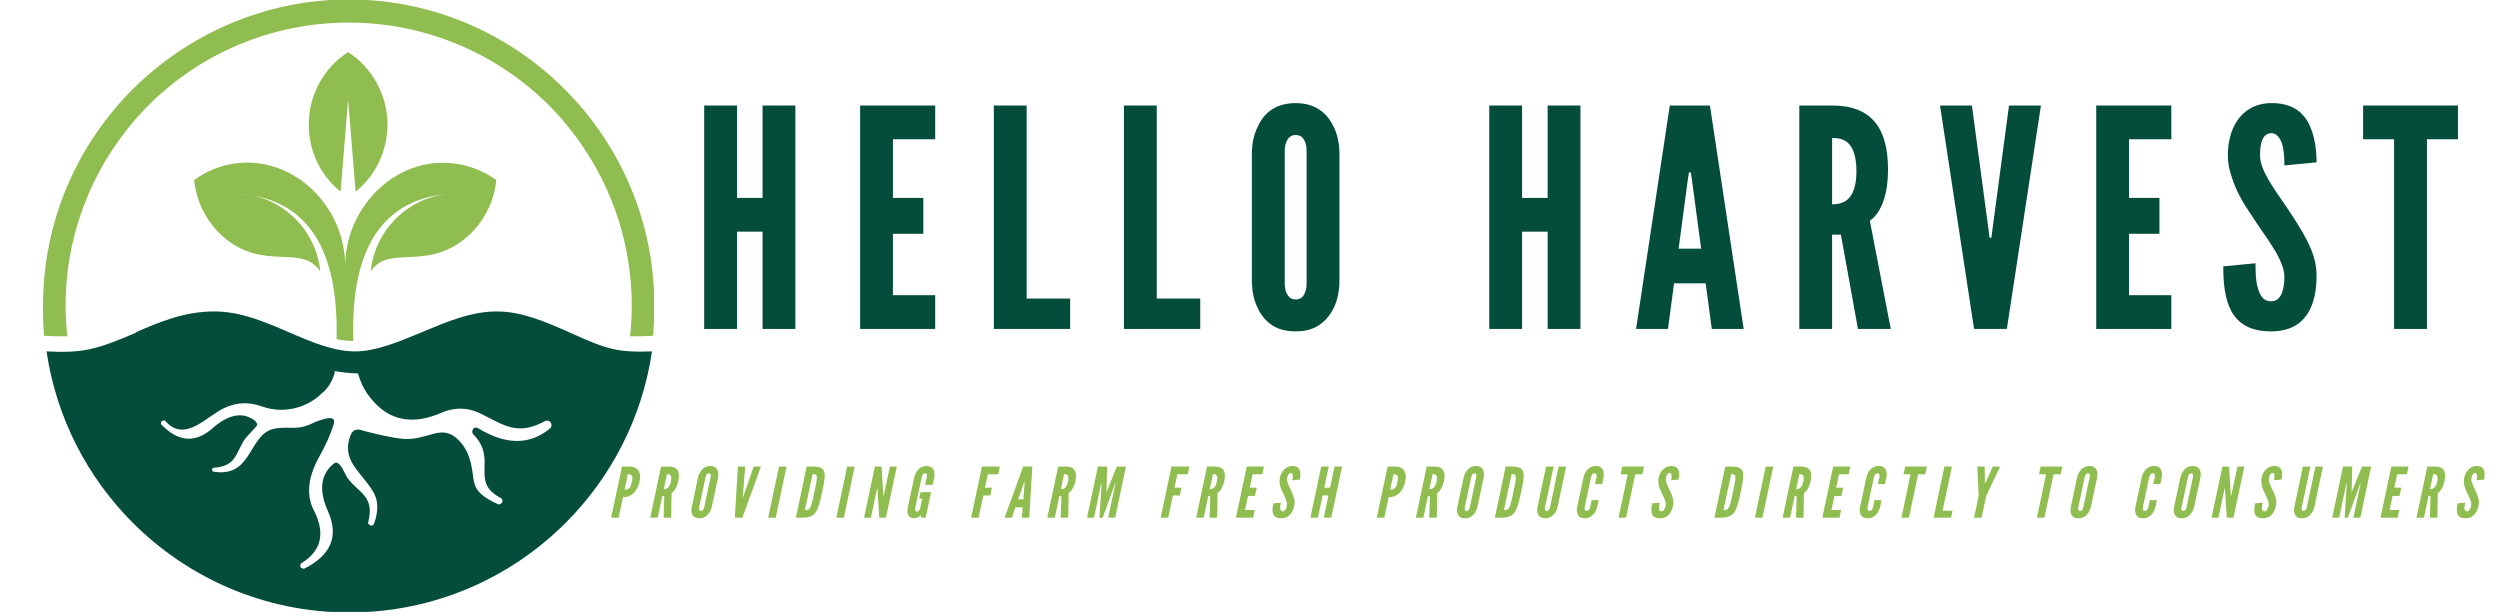 <svg xmlns="http://www.w3.org/2000/svg" xmlns:xlink="http://www.w3.org/1999/xlink" width="365" zoomAndPan="magnify" viewBox="0 0 273.75 67.5" height="90" preserveAspectRatio="xMidYMid meet" version="1.0"><defs><g/><clipPath id="id1"><path d="M 4.555 0 L 71.617 0 L 71.617 38 L 4.555 38 Z M 4.555 0 " clip-rule="nonzero"/></clipPath><clipPath id="id2"><path d="M 5 34 L 71.617 34 L 71.617 67.004 L 5 67.004 Z M 5 34 " clip-rule="nonzero"/></clipPath><clipPath id="id3"><path d="M 268 51 L 272.621 51 L 272.621 57 L 268 57 Z M 268 51 " clip-rule="nonzero"/></clipPath></defs><g clip-path="url(#id1)"><path fill="rgb(56.079%, 74.12%, 30.98%)" d="M 37.293 20.98 C 35.074 19.207 33.809 16.543 33.809 13.629 C 33.809 10.395 35.457 7.418 38.117 5.703 C 40.781 7.418 42.43 10.461 42.43 13.629 C 42.43 16.48 41.16 19.207 38.941 20.98 L 38.117 10.902 Z M 26.707 21.234 C 31.145 21.742 34.633 25.293 35.074 29.73 C 33.047 26.688 29.117 29.664 24.742 26.18 C 22.777 24.594 21.508 22.25 21.258 19.715 C 24.617 17.242 29.117 17.18 32.539 19.461 L 32.668 19.523 C 35.773 21.617 37.738 25.164 37.801 28.969 C 37.863 25.164 39.828 21.617 42.934 19.523 L 43.062 19.461 C 46.484 17.18 51.047 17.305 54.344 19.715 C 54.09 22.25 52.824 24.594 50.859 26.18 C 46.484 29.664 42.555 26.75 40.59 29.73 C 41.035 25.293 44.52 21.742 48.957 21.234 C 41.793 21.934 38.371 27.32 38.688 37.336 C 38.117 37.336 37.484 37.273 36.852 37.145 C 37.102 27.258 33.68 21.996 26.582 21.234 Z M 38.117 -0.062 C 47.371 -0.062 55.738 3.676 61.824 9.762 C 67.91 15.848 71.648 24.215 71.648 33.469 C 71.648 34.609 71.586 35.688 71.523 36.766 C 70.508 36.828 69.684 36.828 68.988 36.828 C 69.113 35.75 69.176 34.609 69.176 33.469 C 69.176 24.91 65.691 17.18 60.113 11.535 C 54.535 5.957 46.738 2.473 38.18 2.473 C 29.625 2.473 21.828 5.957 16.25 11.535 C 10.672 17.18 7.184 24.91 7.184 33.469 C 7.184 34.609 7.246 35.75 7.375 36.828 C 6.676 36.828 5.852 36.828 4.84 36.766 C 4.711 35.688 4.711 34.547 4.711 33.469 C 4.711 24.215 8.453 15.848 14.535 9.762 C 20.621 3.738 28.988 -0.062 38.246 -0.062 Z M 38.117 -0.062 " fill-opacity="1" fill-rule="evenodd"/></g><g clip-path="url(#id2)"><path fill="rgb(1.959%, 30.199%, 23.14%)" d="M 14.855 36.387 C 17.516 35.242 20.18 34.102 23.477 34.102 C 26.328 34.102 28.988 35.242 31.652 36.387 C 34.125 37.461 36.531 38.477 38.879 38.477 C 41.223 38.477 43.695 37.398 46.168 36.387 C 48.895 35.242 51.555 34.102 54.41 34.102 C 57.133 34.102 59.734 35.242 62.332 36.387 C 66.516 38.285 67.594 38.602 71.395 38.477 C 70.32 45.766 66.895 52.297 61.953 57.238 C 55.867 63.324 47.5 67.066 38.246 67.066 C 28.988 67.066 20.621 63.324 14.535 57.238 C 9.594 52.297 6.168 45.766 5.094 38.477 C 8.957 38.668 10.48 38.352 14.98 36.387 Z M 36.66 40.758 C 36.406 41.773 35.898 42.535 35.266 43.039 C 33.555 44.754 30.953 45.324 28.672 44.5 C 27.215 43.992 25.945 44.055 24.68 44.625 C 22.715 45.449 20.305 48.555 18.148 46.148 C 18.086 46.02 17.898 46.02 17.77 46.082 C 17.645 46.148 17.578 46.336 17.645 46.465 C 19.418 48.301 21.191 48.555 23.031 47.098 C 24.617 45.641 26.012 45.195 27.152 45.641 C 27.469 45.766 28.164 46.082 28.164 46.527 C 28.164 46.652 27.086 47.73 26.836 48.047 C 25.758 49.633 25.945 51.027 23.41 51.219 C 23.285 51.219 23.223 51.344 23.223 51.473 C 23.223 51.598 23.348 51.66 23.477 51.66 C 27.785 52.297 27.152 47.289 30.258 46.906 C 31.969 46.652 32.539 47.223 34.504 46.211 C 36.152 45.578 36.785 45.641 36.531 46.465 C 36.215 47.543 35.645 48.809 34.82 50.266 C 33.68 52.422 33.555 54.324 34.379 55.91 C 35.645 58.379 35.203 60.344 32.984 61.676 C 32.855 61.805 32.855 61.992 32.918 62.121 C 33.047 62.246 33.238 62.312 33.363 62.246 C 36.215 60.789 37.102 58.762 35.961 56.098 C 34.883 53.754 35.074 51.977 36.531 50.773 C 37.23 50.203 37.738 51.977 38.117 52.422 C 39.258 53.945 41.035 54.324 40.336 57.113 C 40.273 57.238 40.336 57.367 40.398 57.43 C 40.461 57.492 40.59 57.555 40.715 57.555 C 40.844 57.555 40.906 57.43 40.969 57.305 C 41.477 55.91 41.414 54.703 40.844 53.816 C 39.574 51.66 37.23 50.395 38.434 47.543 C 38.688 47.035 39.133 46.906 39.766 47.16 C 41.477 47.605 42.871 47.922 44.012 48.047 C 46.676 48.301 48.133 46.527 49.844 47.859 C 50.543 48.43 51.047 49.125 51.367 50.078 C 52.254 52.676 51.047 53.625 54.535 55.211 C 54.66 55.273 54.852 55.211 54.98 55.02 C 55.043 54.895 55.043 54.703 54.914 54.578 C 51.301 52.738 54.598 50.332 51.809 47.543 C 51.684 47.414 51.684 47.16 51.809 46.973 C 51.938 46.781 52.191 46.781 52.379 46.906 C 55.422 48.746 58.02 48.746 60.238 46.906 C 60.43 46.719 60.43 46.465 60.305 46.273 C 60.176 46.082 59.922 46.02 59.734 46.082 C 56.625 47.793 55.168 46.527 52.57 45.258 C 51.113 44.562 49.59 44.562 47.879 45.387 C 44.711 46.59 42.176 45.895 40.211 43.105 C 39.766 42.469 39.449 41.711 39.195 40.887 C 38.309 40.887 37.422 40.758 36.598 40.633 Z M 36.66 40.758 " fill-opacity="1" fill-rule="evenodd"/></g><g fill="rgb(1.959%, 30.199%, 23.14%)" fill-opacity="1"><g transform="translate(75.777, 36.019)"><g><path d="M 7.723 -10.652 L 4.926 -10.652 L 4.926 0 L 1.332 0 L 1.332 -24.465 L 4.926 -24.465 L 4.926 -14.348 L 7.723 -14.348 L 7.723 -24.465 L 11.316 -24.465 L 11.316 0 L 7.723 0 Z M 7.723 -10.652 "/></g></g></g><g fill="rgb(1.959%, 30.199%, 23.14%)" fill-opacity="1"><g transform="translate(92.85, 36.019)"><g><path d="M 1.332 -24.465 L 9.555 -24.465 L 9.555 -20.77 L 4.926 -20.77 L 4.926 -14.348 L 8.254 -14.348 L 8.254 -10.418 L 4.926 -10.418 L 4.926 -3.695 L 9.555 -3.695 L 9.555 0 L 1.332 0 Z M 1.332 -24.465 "/></g></g></g><g fill="rgb(1.959%, 30.199%, 23.14%)" fill-opacity="1"><g transform="translate(107.494, 36.019)"><g><path d="M 1.332 -24.465 L 4.926 -24.465 L 4.926 -3.328 L 9.688 -3.328 L 9.688 0 L 1.332 0 Z M 1.332 -24.465 "/></g></g></g><g fill="rgb(1.959%, 30.199%, 23.14%)" fill-opacity="1"><g transform="translate(121.738, 36.019)"><g><path d="M 1.332 -24.465 L 4.926 -24.465 L 4.926 -3.328 L 9.688 -3.328 L 9.688 0 L 1.332 0 Z M 1.332 -24.465 "/></g></g></g><g fill="rgb(1.959%, 30.199%, 23.14%)" fill-opacity="1"><g transform="translate(135.983, 36.019)"><g><path d="M 10.684 -5.027 C 10.652 -4.027 10.453 -3.129 10.086 -2.363 C 9.785 -1.699 9.32 -1.066 8.656 -0.566 C 7.988 -0.035 7.09 0.266 5.891 0.266 C 4.695 0.266 3.762 -0.035 3.094 -0.566 C 2.43 -1.066 1.996 -1.699 1.699 -2.363 C 1.332 -3.129 1.133 -4.027 1.098 -5.027 L 1.098 -19.438 C 1.133 -20.406 1.332 -21.305 1.699 -22.07 C 1.996 -22.734 2.43 -23.402 3.094 -23.898 C 3.762 -24.398 4.695 -24.73 5.891 -24.73 C 7.09 -24.73 7.988 -24.398 8.656 -23.898 C 9.32 -23.402 9.785 -22.734 10.086 -22.07 C 10.453 -21.305 10.652 -20.406 10.684 -19.438 Z M 7.09 -19.438 C 7.09 -20.105 6.957 -20.57 6.625 -20.969 C 6.457 -21.137 6.191 -21.238 5.891 -21.238 C 5.258 -21.238 4.961 -20.77 4.828 -20.34 C 4.727 -20.07 4.695 -19.773 4.695 -19.438 L 4.695 -5.027 C 4.695 -4.328 4.859 -3.859 5.191 -3.496 C 5.359 -3.328 5.594 -3.23 5.891 -3.23 C 6.523 -3.23 6.824 -3.629 6.957 -4.129 C 7.059 -4.359 7.09 -4.66 7.09 -5.027 Z M 7.09 -19.438 "/></g></g></g><g fill="rgb(1.959%, 30.199%, 23.14%)" fill-opacity="1"><g transform="translate(152.191, 36.019)"><g/></g></g><g fill="rgb(1.959%, 30.199%, 23.14%)" fill-opacity="1"><g transform="translate(161.743, 36.019)"><g><path d="M 7.723 -10.652 L 4.926 -10.652 L 4.926 0 L 1.332 0 L 1.332 -24.465 L 4.926 -24.465 L 4.926 -14.348 L 7.723 -14.348 L 7.723 -24.465 L 11.316 -24.465 L 11.316 0 L 7.723 0 Z M 7.723 -10.652 "/></g></g></g><g fill="rgb(1.959%, 30.199%, 23.14%)" fill-opacity="1"><g transform="translate(178.816, 36.019)"><g><path d="M 0.332 0 L 4.027 -24.465 L 8.422 -24.465 L 12.117 0 L 8.621 0 L 7.957 -4.992 L 4.492 -4.992 L 3.828 0 Z M 6.426 -16.512 L 6.324 -17.141 L 6.125 -17.141 L 6.023 -16.512 L 4.992 -8.789 L 7.457 -8.789 Z M 6.426 -16.512 "/></g></g></g><g fill="rgb(1.959%, 30.199%, 23.14%)" fill-opacity="1"><g transform="translate(195.69, 36.019)"><g><path d="M 7.754 0 L 5.891 -10.32 L 4.926 -10.32 L 4.926 0 L 1.332 0 L 1.332 -24.465 L 4.926 -24.465 C 9.219 -24.465 11.051 -22.035 11.051 -17.41 C 11.051 -14.98 10.418 -12.781 9.055 -11.852 L 11.352 0 Z M 4.926 -13.648 C 5.426 -13.648 6.09 -13.715 6.625 -14.18 C 7.156 -14.645 7.59 -15.543 7.59 -17.277 C 7.59 -19.008 7.156 -19.938 6.625 -20.406 C 6.09 -20.871 5.426 -20.902 4.926 -20.902 Z M 4.926 -13.648 "/></g></g></g><g fill="rgb(1.959%, 30.199%, 23.14%)" fill-opacity="1"><g transform="translate(212.131, 36.019)"><g><path d="M 7.855 -24.465 L 11.352 -24.465 L 7.621 0 L 4.027 0 L 0.301 -24.465 L 3.793 -24.465 L 5.594 -11.02 L 5.727 -9.984 L 5.926 -9.984 L 6.059 -11.02 Z M 7.855 -24.465 "/></g></g></g><g fill="rgb(1.959%, 30.199%, 23.14%)" fill-opacity="1"><g transform="translate(228.205, 36.019)"><g><path d="M 1.332 -24.465 L 9.555 -24.465 L 9.555 -20.77 L 4.926 -20.77 L 4.926 -14.348 L 8.254 -14.348 L 8.254 -10.418 L 4.926 -10.418 L 4.926 -3.695 L 9.555 -3.695 L 9.555 0 L 1.332 0 Z M 1.332 -24.465 "/></g></g></g><g fill="rgb(1.959%, 30.199%, 23.14%)" fill-opacity="1"><g transform="translate(242.849, 36.019)"><g><path d="M 7.289 -17.906 C 7.289 -18.707 7.258 -19.605 7.023 -20.305 C 6.789 -20.969 6.426 -21.438 5.859 -21.438 C 4.926 -21.402 4.625 -20.438 4.625 -19.008 C 4.625 -18.176 4.992 -17.309 5.527 -16.379 C 6.059 -15.445 6.758 -14.48 7.457 -13.449 C 8.289 -12.215 9.121 -10.953 9.754 -9.719 C 10.387 -8.488 10.816 -7.223 10.816 -5.891 C 10.816 -4.262 10.551 -2.73 9.785 -1.598 C 9.02 -0.465 7.789 0.266 5.824 0.266 C 3.527 0.266 2.23 -0.598 1.496 -1.93 C 0.766 -3.262 0.598 -5.027 0.598 -6.855 L 4.129 -7.191 C 4.129 -6.156 4.16 -5.125 4.426 -4.359 C 4.66 -3.562 5.059 -3.027 5.824 -3.027 C 6.891 -3.027 7.289 -4.16 7.289 -5.727 C 7.289 -6.523 6.891 -7.457 6.359 -8.422 C 6.059 -8.887 5.758 -9.387 5.426 -9.887 C 4.727 -10.883 3.961 -12.016 3.164 -13.246 C 2.363 -14.48 1.766 -15.746 1.398 -17.043 C 1.199 -17.676 1.098 -18.34 1.098 -19.008 C 1.098 -20.34 1.398 -21.77 2.164 -22.867 C 2.93 -23.934 4.094 -24.699 5.793 -24.73 C 7.957 -24.766 9.219 -23.867 9.918 -22.566 C 10.617 -21.238 10.816 -19.605 10.816 -18.242 Z M 7.289 -17.906 "/></g></g></g><g fill="rgb(1.959%, 30.199%, 23.14%)" fill-opacity="1"><g transform="translate(258.691, 36.019)"><g><path d="M 0.066 -20.77 L 0.066 -24.465 L 10.453 -24.465 L 10.453 -20.77 L 7.059 -20.77 L 7.059 0 L 3.461 0 L 3.461 -20.77 Z M 0.066 -20.77 "/></g></g></g><g fill="rgb(56.079%, 74.12%, 30.98%)" fill-opacity="1"><g transform="translate(66.613, 56.688)"><g><path d="M 1.492 -5.602 L 2.316 -5.602 C 2.676 -5.602 3.008 -5.516 3.23 -5.25 C 3.453 -4.984 3.551 -4.562 3.406 -3.922 C 3.262 -3.285 2.996 -2.871 2.668 -2.605 C 2.34 -2.34 1.957 -2.238 1.602 -2.238 L 1.129 0 L 0.305 0 Z M 1.773 -3.078 C 2.027 -3.078 2.203 -3.125 2.316 -3.254 C 2.438 -3.375 2.5 -3.582 2.566 -3.895 C 2.637 -4.207 2.66 -4.418 2.598 -4.562 C 2.535 -4.691 2.383 -4.762 2.133 -4.762 Z M 1.773 -3.078 "/></g></g></g><g fill="rgb(56.079%, 74.12%, 30.98%)" fill-opacity="1"><g transform="translate(70.894, 56.688)"><g><path d="M 1.773 0 L 1.844 -2.363 L 1.621 -2.363 L 1.129 0 L 0.305 0 L 1.492 -5.602 L 2.316 -5.602 C 3.301 -5.602 3.598 -5.051 3.375 -3.984 C 3.254 -3.43 3 -2.926 2.645 -2.711 L 2.598 0 Z M 1.789 -3.125 C 1.906 -3.125 2.059 -3.133 2.203 -3.246 C 2.348 -3.359 2.492 -3.559 2.574 -3.953 C 2.66 -4.352 2.605 -4.555 2.508 -4.672 C 2.406 -4.785 2.254 -4.785 2.141 -4.785 Z M 1.789 -3.125 "/></g></g></g><g fill="rgb(56.079%, 74.12%, 30.98%)" fill-opacity="1"><g transform="translate(75.245, 56.688)"><g><path d="M 2.691 -1.152 C 2.629 -0.922 2.535 -0.715 2.422 -0.539 C 2.309 -0.387 2.18 -0.242 2.004 -0.129 C 1.82 0 1.602 0.062 1.332 0.062 C 1.066 0.062 0.867 0 0.73 -0.129 C 0.602 -0.242 0.535 -0.387 0.504 -0.539 C 0.449 -0.715 0.449 -0.914 0.496 -1.152 L 1.195 -4.449 C 1.25 -4.672 1.332 -4.867 1.457 -5.051 C 1.57 -5.203 1.691 -5.355 1.867 -5.469 C 2.043 -5.586 2.27 -5.66 2.543 -5.66 C 2.82 -5.66 3.008 -5.586 3.141 -5.469 C 3.27 -5.355 3.344 -5.203 3.375 -5.051 C 3.43 -4.883 3.43 -4.688 3.391 -4.449 Z M 2.566 -4.449 C 2.598 -4.602 2.582 -4.715 2.531 -4.801 C 2.5 -4.84 2.445 -4.859 2.379 -4.859 C 2.23 -4.859 2.141 -4.754 2.086 -4.656 C 2.059 -4.594 2.035 -4.527 2.02 -4.449 L 1.316 -1.152 C 1.281 -1.004 1.297 -0.883 1.355 -0.801 C 1.387 -0.762 1.434 -0.738 1.5 -0.738 C 1.645 -0.738 1.738 -0.832 1.789 -0.945 C 1.812 -0.992 1.844 -1.059 1.867 -1.152 Z M 2.566 -4.449 "/></g></g></g><g fill="rgb(56.079%, 74.12%, 30.98%)" fill-opacity="1"><g transform="translate(79.542, 56.688)"><g><path d="M 2.988 -5.602 L 3.785 -5.602 L 1.746 0 L 0.922 0 L 1.258 -5.602 L 2.059 -5.602 L 1.812 -2.523 L 1.789 -2.285 L 1.836 -2.285 L 1.922 -2.523 Z M 2.988 -5.602 "/></g></g></g><g fill="rgb(56.079%, 74.12%, 30.98%)" fill-opacity="1"><g transform="translate(83.809, 56.688)"><g><path d="M 1.492 -5.602 L 2.316 -5.602 L 1.129 0 L 0.305 0 Z M 1.492 -5.602 "/></g></g></g><g fill="rgb(56.079%, 74.12%, 30.98%)" fill-opacity="1"><g transform="translate(86.841, 56.688)"><g><path d="M 0.305 0 L 1.492 -5.602 L 2.141 -5.602 C 2.902 -5.602 3.27 -5.449 3.414 -5.02 C 3.535 -4.594 3.422 -3.902 3.184 -2.797 C 2.949 -1.699 2.773 -1.004 2.469 -0.578 C 2.156 -0.152 1.715 0 0.953 0 Z M 1.297 -0.824 C 1.578 -0.824 1.746 -0.852 1.891 -1.129 C 2.02 -1.379 2.125 -1.828 2.203 -2.195 C 2.238 -2.371 2.277 -2.574 2.332 -2.805 C 2.379 -3.031 2.422 -3.238 2.461 -3.422 C 2.535 -3.777 2.629 -4.207 2.598 -4.48 C 2.574 -4.746 2.422 -4.777 2.141 -4.777 Z M 1.297 -0.824 "/></g></g></g><g fill="rgb(56.079%, 74.12%, 30.98%)" fill-opacity="1"><g transform="translate(91.275, 56.688)"><g><path d="M 1.492 -5.602 L 2.316 -5.602 L 1.129 0 L 0.305 0 Z M 1.492 -5.602 "/></g></g></g><g fill="rgb(56.079%, 74.12%, 30.98%)" fill-opacity="1"><g transform="translate(94.307, 56.688)"><g><path d="M 1.789 -2.918 L 1.773 -3.176 L 1.73 -3.176 L 1.059 0 L 0.305 0 L 1.492 -5.602 L 2.227 -5.602 L 2.398 -2.684 L 2.414 -2.422 L 2.461 -2.422 L 3.141 -5.602 L 3.895 -5.602 L 2.703 0 L 1.973 0 Z M 1.789 -2.918 "/></g></g></g><g fill="rgb(56.079%, 74.12%, 30.98%)" fill-opacity="1"><g transform="translate(98.917, 56.688)"><g><path d="M 2.383 -3.59 L 2.566 -4.449 C 2.598 -4.602 2.582 -4.715 2.531 -4.801 C 2.5 -4.84 2.445 -4.859 2.379 -4.859 C 2.23 -4.859 2.141 -4.754 2.086 -4.656 C 2.059 -4.594 2.035 -4.527 2.02 -4.449 L 1.305 -1.082 C 1.266 -0.938 1.281 -0.816 1.34 -0.73 C 1.371 -0.691 1.418 -0.672 1.484 -0.672 C 1.629 -0.672 1.723 -0.762 1.773 -0.875 C 1.797 -0.922 1.828 -0.992 1.852 -1.082 L 2.066 -2.094 L 1.738 -2.094 L 1.883 -2.789 L 3.031 -2.789 L 2.445 0 L 1.957 0 L 1.914 -0.266 C 1.723 -0.078 1.469 0.062 1.203 0.062 C 0.938 0.062 0.77 -0.008 0.656 -0.129 C 0.539 -0.242 0.48 -0.387 0.457 -0.539 C 0.418 -0.715 0.434 -0.914 0.496 -1.152 L 1.195 -4.449 C 1.25 -4.672 1.332 -4.867 1.457 -5.051 C 1.57 -5.203 1.691 -5.355 1.867 -5.469 C 2.043 -5.586 2.27 -5.66 2.543 -5.66 C 2.82 -5.66 3.008 -5.586 3.141 -5.469 C 3.27 -5.355 3.344 -5.203 3.375 -5.051 C 3.43 -4.883 3.43 -4.688 3.391 -4.449 L 3.207 -3.59 Z M 2.383 -3.59 "/></g></g></g><g fill="rgb(56.079%, 74.12%, 30.98%)" fill-opacity="1"><g transform="translate(103.26, 56.688)"><g/></g></g><g fill="rgb(56.079%, 74.12%, 30.98%)" fill-opacity="1"><g transform="translate(106.033, 56.688)"><g><path d="M 3.27 -4.754 L 2.133 -4.754 L 1.82 -3.285 L 2.582 -3.285 L 2.406 -2.438 L 1.645 -2.438 L 1.129 0 L 0.305 0 L 1.492 -5.602 L 3.453 -5.602 Z M 3.27 -4.754 "/></g></g></g><g fill="rgb(56.079%, 74.12%, 30.98%)" fill-opacity="1"><g transform="translate(109.926, 56.688)"><g><path d="M 0.078 0 L 2.109 -5.602 L 3.117 -5.602 L 2.773 0 L 1.973 0 L 2.059 -1.145 L 1.266 -1.145 L 0.875 0 Z M 2.27 -3.777 L 2.277 -3.922 L 2.23 -3.922 L 2.18 -3.777 L 1.57 -2.012 L 2.133 -2.012 Z M 2.27 -3.777 "/></g></g></g><g fill="rgb(56.079%, 74.12%, 30.98%)" fill-opacity="1"><g transform="translate(114.376, 56.688)"><g><path d="M 1.773 0 L 1.844 -2.363 L 1.621 -2.363 L 1.129 0 L 0.305 0 L 1.492 -5.602 L 2.316 -5.602 C 3.301 -5.602 3.598 -5.051 3.375 -3.984 C 3.254 -3.43 3 -2.926 2.645 -2.711 L 2.598 0 Z M 1.789 -3.125 C 1.906 -3.125 2.059 -3.133 2.203 -3.246 C 2.348 -3.359 2.492 -3.559 2.574 -3.953 C 2.66 -4.352 2.605 -4.555 2.508 -4.672 C 2.406 -4.785 2.254 -4.785 2.141 -4.785 Z M 1.789 -3.125 "/></g></g></g><g fill="rgb(56.079%, 74.12%, 30.98%)" fill-opacity="1"><g transform="translate(118.726, 56.688)"><g><path d="M 1.668 0 L 1.891 -3.52 L 1.906 -3.758 L 1.859 -3.758 L 1.066 0 L 0.305 0 L 1.492 -5.602 L 2.5 -5.602 L 2.438 -3.039 L 2.414 -2.742 L 2.43 -2.742 L 2.531 -3.039 L 3.566 -5.602 L 4.57 -5.602 L 3.383 0 L 2.621 0 L 3.414 -3.758 L 3.367 -3.758 L 3.293 -3.52 L 2.02 0 Z M 1.668 0 "/></g></g></g><g fill="rgb(56.079%, 74.12%, 30.98%)" fill-opacity="1"><g transform="translate(124.014, 56.688)"><g/></g></g><g fill="rgb(56.079%, 74.12%, 30.98%)" fill-opacity="1"><g transform="translate(126.787, 56.688)"><g><path d="M 3.27 -4.754 L 2.133 -4.754 L 1.82 -3.285 L 2.582 -3.285 L 2.406 -2.438 L 1.645 -2.438 L 1.129 0 L 0.305 0 L 1.492 -5.602 L 3.453 -5.602 Z M 3.27 -4.754 "/></g></g></g><g fill="rgb(56.079%, 74.12%, 30.98%)" fill-opacity="1"><g transform="translate(130.68, 56.688)"><g><path d="M 1.773 0 L 1.844 -2.363 L 1.621 -2.363 L 1.129 0 L 0.305 0 L 1.492 -5.602 L 2.316 -5.602 C 3.301 -5.602 3.598 -5.051 3.375 -3.984 C 3.254 -3.43 3 -2.926 2.645 -2.711 L 2.598 0 Z M 1.789 -3.125 C 1.906 -3.125 2.059 -3.133 2.203 -3.246 C 2.348 -3.359 2.492 -3.559 2.574 -3.953 C 2.66 -4.352 2.605 -4.555 2.508 -4.672 C 2.406 -4.785 2.254 -4.785 2.141 -4.785 Z M 1.789 -3.125 "/></g></g></g><g fill="rgb(56.079%, 74.12%, 30.98%)" fill-opacity="1"><g transform="translate(135.031, 56.688)"><g><path d="M 1.492 -5.602 L 3.375 -5.602 L 3.191 -4.754 L 2.133 -4.754 L 1.82 -3.285 L 2.582 -3.285 L 2.391 -2.383 L 1.629 -2.383 L 1.305 -0.844 L 2.363 -0.844 L 2.188 0 L 0.305 0 Z M 1.492 -5.602 "/></g></g></g><g fill="rgb(56.079%, 74.12%, 30.98%)" fill-opacity="1"><g transform="translate(138.969, 56.688)"><g><path d="M 2.535 -4.098 C 2.574 -4.281 2.613 -4.488 2.59 -4.648 C 2.566 -4.801 2.508 -4.906 2.379 -4.906 C 2.164 -4.898 2.051 -4.68 1.98 -4.352 C 1.941 -4.16 1.973 -3.961 2.059 -3.75 C 2.141 -3.535 2.238 -3.312 2.355 -3.078 C 2.5 -2.797 2.613 -2.508 2.703 -2.227 C 2.789 -1.941 2.828 -1.652 2.758 -1.348 C 2.676 -0.977 2.551 -0.633 2.316 -0.367 C 2.078 -0.098 1.773 0.062 1.316 0.062 C 0.793 0.062 0.535 -0.137 0.434 -0.441 C 0.32 -0.746 0.383 -1.145 0.465 -1.57 L 1.289 -1.645 C 1.234 -1.41 1.195 -1.172 1.219 -1 C 1.242 -0.816 1.305 -0.691 1.477 -0.691 C 1.723 -0.691 1.859 -0.953 1.941 -1.309 C 1.98 -1.492 1.941 -1.707 1.859 -1.926 C 1.836 -1.98 1.812 -2.043 1.789 -2.094 C 1.77 -2.148 1.746 -2.211 1.723 -2.262 C 1.668 -2.379 1.609 -2.5 1.547 -2.629 C 1.484 -2.758 1.426 -2.887 1.363 -3.031 C 1.234 -3.32 1.164 -3.613 1.145 -3.902 C 1.121 -4.047 1.145 -4.199 1.172 -4.352 C 1.234 -4.656 1.371 -4.984 1.609 -5.234 C 1.828 -5.477 2.133 -5.652 2.523 -5.66 C 3.031 -5.668 3.27 -5.461 3.367 -5.164 C 3.457 -4.859 3.43 -4.488 3.359 -4.176 Z M 2.535 -4.098 "/></g></g></g><g fill="rgb(56.079%, 74.12%, 30.98%)" fill-opacity="1"><g transform="translate(143.183, 56.688)"><g><path d="M 2.285 -2.438 L 1.645 -2.438 L 1.129 0 L 0.305 0 L 1.492 -5.602 L 2.316 -5.602 L 1.82 -3.285 L 2.461 -3.285 L 2.957 -5.602 L 3.777 -5.602 L 2.59 0 L 1.77 0 Z M 2.285 -2.438 "/></g></g></g><g fill="rgb(56.079%, 74.12%, 30.98%)" fill-opacity="1"><g transform="translate(147.678, 56.688)"><g/></g></g><g fill="rgb(56.079%, 74.12%, 30.98%)" fill-opacity="1"><g transform="translate(150.451, 56.688)"><g><path d="M 1.492 -5.602 L 2.316 -5.602 C 2.676 -5.602 3.008 -5.516 3.23 -5.25 C 3.453 -4.984 3.551 -4.562 3.406 -3.922 C 3.262 -3.285 2.996 -2.871 2.668 -2.605 C 2.34 -2.34 1.957 -2.238 1.602 -2.238 L 1.129 0 L 0.305 0 Z M 1.773 -3.078 C 2.027 -3.078 2.203 -3.125 2.316 -3.254 C 2.438 -3.375 2.5 -3.582 2.566 -3.895 C 2.637 -4.207 2.66 -4.418 2.598 -4.562 C 2.535 -4.691 2.383 -4.762 2.133 -4.762 Z M 1.773 -3.078 "/></g></g></g><g fill="rgb(56.079%, 74.12%, 30.98%)" fill-opacity="1"><g transform="translate(154.733, 56.688)"><g><path d="M 1.773 0 L 1.844 -2.363 L 1.621 -2.363 L 1.129 0 L 0.305 0 L 1.492 -5.602 L 2.316 -5.602 C 3.301 -5.602 3.598 -5.051 3.375 -3.984 C 3.254 -3.43 3 -2.926 2.645 -2.711 L 2.598 0 Z M 1.789 -3.125 C 1.906 -3.125 2.059 -3.133 2.203 -3.246 C 2.348 -3.359 2.492 -3.559 2.574 -3.953 C 2.66 -4.352 2.605 -4.555 2.508 -4.672 C 2.406 -4.785 2.254 -4.785 2.141 -4.785 Z M 1.789 -3.125 "/></g></g></g><g fill="rgb(56.079%, 74.12%, 30.98%)" fill-opacity="1"><g transform="translate(159.083, 56.688)"><g><path d="M 2.691 -1.152 C 2.629 -0.922 2.535 -0.715 2.422 -0.539 C 2.309 -0.387 2.18 -0.242 2.004 -0.129 C 1.82 0 1.602 0.062 1.332 0.062 C 1.066 0.062 0.867 0 0.73 -0.129 C 0.602 -0.242 0.535 -0.387 0.504 -0.539 C 0.449 -0.715 0.449 -0.914 0.496 -1.152 L 1.195 -4.449 C 1.25 -4.672 1.332 -4.867 1.457 -5.051 C 1.57 -5.203 1.691 -5.355 1.867 -5.469 C 2.043 -5.586 2.27 -5.66 2.543 -5.66 C 2.82 -5.66 3.008 -5.586 3.141 -5.469 C 3.27 -5.355 3.344 -5.203 3.375 -5.051 C 3.43 -4.883 3.43 -4.688 3.391 -4.449 Z M 2.566 -4.449 C 2.598 -4.602 2.582 -4.715 2.531 -4.801 C 2.5 -4.84 2.445 -4.859 2.379 -4.859 C 2.23 -4.859 2.141 -4.754 2.086 -4.656 C 2.059 -4.594 2.035 -4.527 2.02 -4.449 L 1.316 -1.152 C 1.281 -1.004 1.297 -0.883 1.355 -0.801 C 1.387 -0.762 1.434 -0.738 1.5 -0.738 C 1.645 -0.738 1.738 -0.832 1.789 -0.945 C 1.812 -0.992 1.844 -1.059 1.867 -1.152 Z M 2.566 -4.449 "/></g></g></g><g fill="rgb(56.079%, 74.12%, 30.98%)" fill-opacity="1"><g transform="translate(163.38, 56.688)"><g><path d="M 0.305 0 L 1.492 -5.602 L 2.141 -5.602 C 2.902 -5.602 3.27 -5.449 3.414 -5.02 C 3.535 -4.594 3.422 -3.902 3.184 -2.797 C 2.949 -1.699 2.773 -1.004 2.469 -0.578 C 2.156 -0.152 1.715 0 0.953 0 Z M 1.297 -0.824 C 1.578 -0.824 1.746 -0.852 1.891 -1.129 C 2.02 -1.379 2.125 -1.828 2.203 -2.195 C 2.238 -2.371 2.277 -2.574 2.332 -2.805 C 2.379 -3.031 2.422 -3.238 2.461 -3.422 C 2.535 -3.777 2.629 -4.207 2.598 -4.48 C 2.574 -4.746 2.422 -4.777 2.141 -4.777 Z M 1.297 -0.824 "/></g></g></g><g fill="rgb(56.079%, 74.12%, 30.98%)" fill-opacity="1"><g transform="translate(167.815, 56.688)"><g><path d="M 3.68 -5.602 L 2.734 -1.152 C 2.676 -0.922 2.582 -0.715 2.469 -0.539 C 2.355 -0.387 2.227 -0.242 2.051 -0.129 C 1.867 0 1.645 0.062 1.379 0.062 C 1.113 0.062 0.914 0 0.777 -0.129 C 0.648 -0.242 0.578 -0.387 0.547 -0.539 C 0.496 -0.715 0.496 -0.914 0.539 -1.152 L 1.484 -5.602 L 2.309 -5.602 L 1.363 -1.152 C 1.324 -1.004 1.34 -0.883 1.402 -0.801 C 1.434 -0.762 1.477 -0.738 1.547 -0.738 C 1.691 -0.738 1.781 -0.832 1.836 -0.945 C 1.859 -0.992 1.891 -1.059 1.914 -1.152 L 2.855 -5.602 Z M 3.68 -5.602 "/></g></g></g><g fill="rgb(56.079%, 74.12%, 30.98%)" fill-opacity="1"><g transform="translate(172.203, 56.688)"><g><path d="M 2.848 -1.922 L 2.691 -1.152 C 2.629 -0.922 2.535 -0.715 2.422 -0.539 C 2.309 -0.387 2.18 -0.242 2.004 -0.129 C 1.82 0 1.602 0.062 1.332 0.062 C 1.066 0.062 0.867 0 0.73 -0.129 C 0.602 -0.242 0.535 -0.387 0.504 -0.539 C 0.449 -0.715 0.449 -0.914 0.496 -1.152 L 1.195 -4.449 C 1.25 -4.672 1.332 -4.867 1.457 -5.051 C 1.57 -5.203 1.691 -5.355 1.867 -5.469 C 2.043 -5.586 2.27 -5.66 2.543 -5.66 C 2.82 -5.66 3.008 -5.586 3.141 -5.469 C 3.27 -5.355 3.344 -5.203 3.375 -5.051 C 3.43 -4.883 3.43 -4.688 3.391 -4.449 L 3.223 -3.68 L 2.453 -3.68 L 2.621 -4.449 C 2.652 -4.594 2.637 -4.715 2.566 -4.801 C 2.535 -4.84 2.477 -4.859 2.391 -4.859 C 2.246 -4.859 2.156 -4.754 2.094 -4.656 C 2.074 -4.602 2.043 -4.535 2.02 -4.449 L 1.316 -1.152 C 1.297 -1.004 1.309 -0.883 1.371 -0.801 C 1.402 -0.762 1.449 -0.738 1.516 -0.738 C 1.691 -0.738 1.781 -0.832 1.844 -0.945 C 1.867 -0.992 1.898 -1.059 1.922 -1.152 L 2.078 -1.922 Z M 2.848 -1.922 "/></g></g></g><g fill="rgb(56.079%, 74.12%, 30.98%)" fill-opacity="1"><g transform="translate(176.439, 56.688)"><g><path d="M 1.02 -4.754 L 1.203 -5.602 L 3.582 -5.602 L 3.398 -4.754 L 2.621 -4.754 L 1.613 0 L 0.793 0 L 1.797 -4.754 Z M 1.02 -4.754 "/></g></g></g><g fill="rgb(56.079%, 74.12%, 30.98%)" fill-opacity="1"><g transform="translate(180.447, 56.688)"><g><path d="M 2.535 -4.098 C 2.574 -4.281 2.613 -4.488 2.59 -4.648 C 2.566 -4.801 2.508 -4.906 2.379 -4.906 C 2.164 -4.898 2.051 -4.68 1.98 -4.352 C 1.941 -4.16 1.973 -3.961 2.059 -3.75 C 2.141 -3.535 2.238 -3.312 2.355 -3.078 C 2.5 -2.797 2.613 -2.508 2.703 -2.227 C 2.789 -1.941 2.828 -1.652 2.758 -1.348 C 2.676 -0.977 2.551 -0.633 2.316 -0.367 C 2.078 -0.098 1.773 0.062 1.316 0.062 C 0.793 0.062 0.535 -0.137 0.434 -0.441 C 0.32 -0.746 0.383 -1.145 0.465 -1.57 L 1.289 -1.645 C 1.234 -1.41 1.195 -1.172 1.219 -1 C 1.242 -0.816 1.305 -0.691 1.477 -0.691 C 1.723 -0.691 1.859 -0.953 1.941 -1.309 C 1.98 -1.492 1.941 -1.707 1.859 -1.926 C 1.836 -1.98 1.812 -2.043 1.789 -2.094 C 1.77 -2.148 1.746 -2.211 1.723 -2.262 C 1.668 -2.379 1.609 -2.5 1.547 -2.629 C 1.484 -2.758 1.426 -2.887 1.363 -3.031 C 1.234 -3.32 1.164 -3.613 1.145 -3.902 C 1.121 -4.047 1.145 -4.199 1.172 -4.352 C 1.234 -4.656 1.371 -4.984 1.609 -5.234 C 1.828 -5.477 2.133 -5.652 2.523 -5.66 C 3.031 -5.668 3.27 -5.461 3.367 -5.164 C 3.457 -4.859 3.43 -4.488 3.359 -4.176 Z M 2.535 -4.098 "/></g></g></g><g fill="rgb(56.079%, 74.12%, 30.98%)" fill-opacity="1"><g transform="translate(184.66, 56.688)"><g/></g></g><g fill="rgb(56.079%, 74.12%, 30.98%)" fill-opacity="1"><g transform="translate(187.424, 56.688)"><g><path d="M 0.305 0 L 1.492 -5.602 L 2.141 -5.602 C 2.902 -5.602 3.27 -5.449 3.414 -5.02 C 3.535 -4.594 3.422 -3.902 3.184 -2.797 C 2.949 -1.699 2.773 -1.004 2.469 -0.578 C 2.156 -0.152 1.715 0 0.953 0 Z M 1.297 -0.824 C 1.578 -0.824 1.746 -0.852 1.891 -1.129 C 2.02 -1.379 2.125 -1.828 2.203 -2.195 C 2.238 -2.371 2.277 -2.574 2.332 -2.805 C 2.379 -3.031 2.422 -3.238 2.461 -3.422 C 2.535 -3.777 2.629 -4.207 2.598 -4.48 C 2.574 -4.746 2.422 -4.777 2.141 -4.777 Z M 1.297 -0.824 "/></g></g></g><g fill="rgb(56.079%, 74.12%, 30.98%)" fill-opacity="1"><g transform="translate(191.858, 56.688)"><g><path d="M 1.492 -5.602 L 2.316 -5.602 L 1.129 0 L 0.305 0 Z M 1.492 -5.602 "/></g></g></g><g fill="rgb(56.079%, 74.12%, 30.98%)" fill-opacity="1"><g transform="translate(194.89, 56.688)"><g><path d="M 1.773 0 L 1.844 -2.363 L 1.621 -2.363 L 1.129 0 L 0.305 0 L 1.492 -5.602 L 2.316 -5.602 C 3.301 -5.602 3.598 -5.051 3.375 -3.984 C 3.254 -3.43 3 -2.926 2.645 -2.711 L 2.598 0 Z M 1.789 -3.125 C 1.906 -3.125 2.059 -3.133 2.203 -3.246 C 2.348 -3.359 2.492 -3.559 2.574 -3.953 C 2.66 -4.352 2.605 -4.555 2.508 -4.672 C 2.406 -4.785 2.254 -4.785 2.141 -4.785 Z M 1.789 -3.125 "/></g></g></g><g fill="rgb(56.079%, 74.12%, 30.98%)" fill-opacity="1"><g transform="translate(199.24, 56.688)"><g><path d="M 1.492 -5.602 L 3.375 -5.602 L 3.191 -4.754 L 2.133 -4.754 L 1.82 -3.285 L 2.582 -3.285 L 2.391 -2.383 L 1.629 -2.383 L 1.305 -0.844 L 2.363 -0.844 L 2.188 0 L 0.305 0 Z M 1.492 -5.602 "/></g></g></g><g fill="rgb(56.079%, 74.12%, 30.98%)" fill-opacity="1"><g transform="translate(203.179, 56.688)"><g><path d="M 2.848 -1.922 L 2.691 -1.152 C 2.629 -0.922 2.535 -0.715 2.422 -0.539 C 2.309 -0.387 2.18 -0.242 2.004 -0.129 C 1.82 0 1.602 0.062 1.332 0.062 C 1.066 0.062 0.867 0 0.73 -0.129 C 0.602 -0.242 0.535 -0.387 0.504 -0.539 C 0.449 -0.715 0.449 -0.914 0.496 -1.152 L 1.195 -4.449 C 1.25 -4.672 1.332 -4.867 1.457 -5.051 C 1.57 -5.203 1.691 -5.355 1.867 -5.469 C 2.043 -5.586 2.27 -5.66 2.543 -5.66 C 2.82 -5.66 3.008 -5.586 3.141 -5.469 C 3.27 -5.355 3.344 -5.203 3.375 -5.051 C 3.43 -4.883 3.43 -4.688 3.391 -4.449 L 3.223 -3.68 L 2.453 -3.68 L 2.621 -4.449 C 2.652 -4.594 2.637 -4.715 2.566 -4.801 C 2.535 -4.84 2.477 -4.859 2.391 -4.859 C 2.246 -4.859 2.156 -4.754 2.094 -4.656 C 2.074 -4.602 2.043 -4.535 2.02 -4.449 L 1.316 -1.152 C 1.297 -1.004 1.309 -0.883 1.371 -0.801 C 1.402 -0.762 1.449 -0.738 1.516 -0.738 C 1.691 -0.738 1.781 -0.832 1.844 -0.945 C 1.867 -0.992 1.898 -1.059 1.922 -1.152 L 2.078 -1.922 Z M 2.848 -1.922 "/></g></g></g><g fill="rgb(56.079%, 74.12%, 30.98%)" fill-opacity="1"><g transform="translate(207.416, 56.688)"><g><path d="M 1.02 -4.754 L 1.203 -5.602 L 3.582 -5.602 L 3.398 -4.754 L 2.621 -4.754 L 1.613 0 L 0.793 0 L 1.797 -4.754 Z M 1.02 -4.754 "/></g></g></g><g fill="rgb(56.079%, 74.12%, 30.98%)" fill-opacity="1"><g transform="translate(211.423, 56.688)"><g><path d="M 1.492 -5.602 L 2.316 -5.602 L 1.289 -0.762 L 2.379 -0.762 L 2.219 0 L 0.305 0 Z M 1.492 -5.602 "/></g></g></g><g fill="rgb(56.079%, 74.12%, 30.98%)" fill-opacity="1"><g transform="translate(215.271, 56.688)"><g><path d="M 2.078 -3.809 L 2.086 -3.758 L 2.102 -3.758 L 2.141 -3.809 L 2.934 -5.602 L 3.742 -5.602 L 2.219 -2.383 L 1.715 0 L 0.891 0 L 1.395 -2.383 L 1.242 -5.602 L 2.051 -5.602 Z M 2.078 -3.809 "/></g></g></g><g fill="rgb(56.079%, 74.12%, 30.98%)" fill-opacity="1"><g transform="translate(219.476, 56.688)"><g/></g></g><g fill="rgb(56.079%, 74.12%, 30.98%)" fill-opacity="1"><g transform="translate(222.25, 56.688)"><g><path d="M 1.02 -4.754 L 1.203 -5.602 L 3.582 -5.602 L 3.398 -4.754 L 2.621 -4.754 L 1.613 0 L 0.793 0 L 1.797 -4.754 Z M 1.02 -4.754 "/></g></g></g><g fill="rgb(56.079%, 74.12%, 30.98%)" fill-opacity="1"><g transform="translate(226.257, 56.688)"><g><path d="M 2.691 -1.152 C 2.629 -0.922 2.535 -0.715 2.422 -0.539 C 2.309 -0.387 2.18 -0.242 2.004 -0.129 C 1.82 0 1.602 0.062 1.332 0.062 C 1.066 0.062 0.867 0 0.73 -0.129 C 0.602 -0.242 0.535 -0.387 0.504 -0.539 C 0.449 -0.715 0.449 -0.914 0.496 -1.152 L 1.195 -4.449 C 1.25 -4.672 1.332 -4.867 1.457 -5.051 C 1.57 -5.203 1.691 -5.355 1.867 -5.469 C 2.043 -5.586 2.27 -5.66 2.543 -5.66 C 2.82 -5.66 3.008 -5.586 3.141 -5.469 C 3.27 -5.355 3.344 -5.203 3.375 -5.051 C 3.43 -4.883 3.43 -4.688 3.391 -4.449 Z M 2.566 -4.449 C 2.598 -4.602 2.582 -4.715 2.531 -4.801 C 2.5 -4.84 2.445 -4.859 2.379 -4.859 C 2.23 -4.859 2.141 -4.754 2.086 -4.656 C 2.059 -4.594 2.035 -4.527 2.02 -4.449 L 1.316 -1.152 C 1.281 -1.004 1.297 -0.883 1.355 -0.801 C 1.387 -0.762 1.434 -0.738 1.5 -0.738 C 1.645 -0.738 1.738 -0.832 1.789 -0.945 C 1.812 -0.992 1.844 -1.059 1.867 -1.152 Z M 2.566 -4.449 "/></g></g></g><g fill="rgb(56.079%, 74.12%, 30.98%)" fill-opacity="1"><g transform="translate(230.554, 56.688)"><g/></g></g><g fill="rgb(56.079%, 74.12%, 30.98%)" fill-opacity="1"><g transform="translate(233.327, 56.688)"><g><path d="M 2.848 -1.922 L 2.691 -1.152 C 2.629 -0.922 2.535 -0.715 2.422 -0.539 C 2.309 -0.387 2.18 -0.242 2.004 -0.129 C 1.82 0 1.602 0.062 1.332 0.062 C 1.066 0.062 0.867 0 0.73 -0.129 C 0.602 -0.242 0.535 -0.387 0.504 -0.539 C 0.449 -0.715 0.449 -0.914 0.496 -1.152 L 1.195 -4.449 C 1.25 -4.672 1.332 -4.867 1.457 -5.051 C 1.57 -5.203 1.691 -5.355 1.867 -5.469 C 2.043 -5.586 2.27 -5.66 2.543 -5.66 C 2.82 -5.66 3.008 -5.586 3.141 -5.469 C 3.27 -5.355 3.344 -5.203 3.375 -5.051 C 3.43 -4.883 3.43 -4.688 3.391 -4.449 L 3.223 -3.68 L 2.453 -3.68 L 2.621 -4.449 C 2.652 -4.594 2.637 -4.715 2.566 -4.801 C 2.535 -4.84 2.477 -4.859 2.391 -4.859 C 2.246 -4.859 2.156 -4.754 2.094 -4.656 C 2.074 -4.602 2.043 -4.535 2.02 -4.449 L 1.316 -1.152 C 1.297 -1.004 1.309 -0.883 1.371 -0.801 C 1.402 -0.762 1.449 -0.738 1.516 -0.738 C 1.691 -0.738 1.781 -0.832 1.844 -0.945 C 1.867 -0.992 1.898 -1.059 1.922 -1.152 L 2.078 -1.922 Z M 2.848 -1.922 "/></g></g></g><g fill="rgb(56.079%, 74.12%, 30.98%)" fill-opacity="1"><g transform="translate(237.564, 56.688)"><g><path d="M 2.691 -1.152 C 2.629 -0.922 2.535 -0.715 2.422 -0.539 C 2.309 -0.387 2.18 -0.242 2.004 -0.129 C 1.82 0 1.602 0.062 1.332 0.062 C 1.066 0.062 0.867 0 0.73 -0.129 C 0.602 -0.242 0.535 -0.387 0.504 -0.539 C 0.449 -0.715 0.449 -0.914 0.496 -1.152 L 1.195 -4.449 C 1.25 -4.672 1.332 -4.867 1.457 -5.051 C 1.57 -5.203 1.691 -5.355 1.867 -5.469 C 2.043 -5.586 2.27 -5.66 2.543 -5.66 C 2.82 -5.66 3.008 -5.586 3.141 -5.469 C 3.27 -5.355 3.344 -5.203 3.375 -5.051 C 3.43 -4.883 3.43 -4.688 3.391 -4.449 Z M 2.566 -4.449 C 2.598 -4.602 2.582 -4.715 2.531 -4.801 C 2.5 -4.84 2.445 -4.859 2.379 -4.859 C 2.23 -4.859 2.141 -4.754 2.086 -4.656 C 2.059 -4.594 2.035 -4.527 2.02 -4.449 L 1.316 -1.152 C 1.281 -1.004 1.297 -0.883 1.355 -0.801 C 1.387 -0.762 1.434 -0.738 1.5 -0.738 C 1.645 -0.738 1.738 -0.832 1.789 -0.945 C 1.812 -0.992 1.844 -1.059 1.867 -1.152 Z M 2.566 -4.449 "/></g></g></g><g fill="rgb(56.079%, 74.12%, 30.98%)" fill-opacity="1"><g transform="translate(241.861, 56.688)"><g><path d="M 1.789 -2.918 L 1.773 -3.176 L 1.73 -3.176 L 1.059 0 L 0.305 0 L 1.492 -5.602 L 2.227 -5.602 L 2.398 -2.684 L 2.414 -2.422 L 2.461 -2.422 L 3.141 -5.602 L 3.895 -5.602 L 2.703 0 L 1.973 0 Z M 1.789 -2.918 "/></g></g></g><g fill="rgb(56.079%, 74.12%, 30.98%)" fill-opacity="1"><g transform="translate(246.47, 56.688)"><g><path d="M 2.535 -4.098 C 2.574 -4.281 2.613 -4.488 2.59 -4.648 C 2.566 -4.801 2.508 -4.906 2.379 -4.906 C 2.164 -4.898 2.051 -4.68 1.98 -4.352 C 1.941 -4.16 1.973 -3.961 2.059 -3.75 C 2.141 -3.535 2.238 -3.312 2.355 -3.078 C 2.5 -2.797 2.613 -2.508 2.703 -2.227 C 2.789 -1.941 2.828 -1.652 2.758 -1.348 C 2.676 -0.977 2.551 -0.633 2.316 -0.367 C 2.078 -0.098 1.773 0.062 1.316 0.062 C 0.793 0.062 0.535 -0.137 0.434 -0.441 C 0.32 -0.746 0.383 -1.145 0.465 -1.57 L 1.289 -1.645 C 1.234 -1.41 1.195 -1.172 1.219 -1 C 1.242 -0.816 1.305 -0.691 1.477 -0.691 C 1.723 -0.691 1.859 -0.953 1.941 -1.309 C 1.98 -1.492 1.941 -1.707 1.859 -1.926 C 1.836 -1.98 1.812 -2.043 1.789 -2.094 C 1.77 -2.148 1.746 -2.211 1.723 -2.262 C 1.668 -2.379 1.609 -2.5 1.547 -2.629 C 1.484 -2.758 1.426 -2.887 1.363 -3.031 C 1.234 -3.32 1.164 -3.613 1.145 -3.902 C 1.121 -4.047 1.145 -4.199 1.172 -4.352 C 1.234 -4.656 1.371 -4.984 1.609 -5.234 C 1.828 -5.477 2.133 -5.652 2.523 -5.66 C 3.031 -5.668 3.27 -5.461 3.367 -5.164 C 3.457 -4.859 3.43 -4.488 3.359 -4.176 Z M 2.535 -4.098 "/></g></g></g><g fill="rgb(56.079%, 74.12%, 30.98%)" fill-opacity="1"><g transform="translate(250.683, 56.688)"><g><path d="M 3.68 -5.602 L 2.734 -1.152 C 2.676 -0.922 2.582 -0.715 2.469 -0.539 C 2.355 -0.387 2.227 -0.242 2.051 -0.129 C 1.867 0 1.645 0.062 1.379 0.062 C 1.113 0.062 0.914 0 0.777 -0.129 C 0.648 -0.242 0.578 -0.387 0.547 -0.539 C 0.496 -0.715 0.496 -0.914 0.539 -1.152 L 1.484 -5.602 L 2.309 -5.602 L 1.363 -1.152 C 1.324 -1.004 1.34 -0.883 1.402 -0.801 C 1.434 -0.762 1.477 -0.738 1.547 -0.738 C 1.691 -0.738 1.781 -0.832 1.836 -0.945 C 1.859 -0.992 1.891 -1.059 1.914 -1.152 L 2.855 -5.602 Z M 3.68 -5.602 "/></g></g></g><g fill="rgb(56.079%, 74.12%, 30.98%)" fill-opacity="1"><g transform="translate(255.072, 56.688)"><g><path d="M 1.668 0 L 1.891 -3.52 L 1.906 -3.758 L 1.859 -3.758 L 1.066 0 L 0.305 0 L 1.492 -5.602 L 2.5 -5.602 L 2.438 -3.039 L 2.414 -2.742 L 2.43 -2.742 L 2.531 -3.039 L 3.566 -5.602 L 4.57 -5.602 L 3.383 0 L 2.621 0 L 3.414 -3.758 L 3.367 -3.758 L 3.293 -3.52 L 2.02 0 Z M 1.668 0 "/></g></g></g><g fill="rgb(56.079%, 74.12%, 30.98%)" fill-opacity="1"><g transform="translate(260.359, 56.688)"><g><path d="M 1.492 -5.602 L 3.375 -5.602 L 3.191 -4.754 L 2.133 -4.754 L 1.82 -3.285 L 2.582 -3.285 L 2.391 -2.383 L 1.629 -2.383 L 1.305 -0.844 L 2.363 -0.844 L 2.188 0 L 0.305 0 Z M 1.492 -5.602 "/></g></g></g><g fill="rgb(56.079%, 74.12%, 30.98%)" fill-opacity="1"><g transform="translate(264.298, 56.688)"><g><path d="M 1.773 0 L 1.844 -2.363 L 1.621 -2.363 L 1.129 0 L 0.305 0 L 1.492 -5.602 L 2.316 -5.602 C 3.301 -5.602 3.598 -5.051 3.375 -3.984 C 3.254 -3.43 3 -2.926 2.645 -2.711 L 2.598 0 Z M 1.789 -3.125 C 1.906 -3.125 2.059 -3.133 2.203 -3.246 C 2.348 -3.359 2.492 -3.559 2.574 -3.953 C 2.66 -4.352 2.605 -4.555 2.508 -4.672 C 2.406 -4.785 2.254 -4.785 2.141 -4.785 Z M 1.789 -3.125 "/></g></g></g><g clip-path="url(#id3)"><g fill="rgb(56.079%, 74.12%, 30.98%)" fill-opacity="1"><g transform="translate(268.649, 56.688)"><g><path d="M 2.535 -4.098 C 2.574 -4.281 2.613 -4.488 2.59 -4.648 C 2.566 -4.801 2.508 -4.906 2.379 -4.906 C 2.164 -4.898 2.051 -4.68 1.98 -4.352 C 1.941 -4.16 1.973 -3.961 2.059 -3.75 C 2.141 -3.535 2.238 -3.312 2.355 -3.078 C 2.5 -2.797 2.613 -2.508 2.703 -2.227 C 2.789 -1.941 2.828 -1.652 2.758 -1.348 C 2.676 -0.977 2.551 -0.633 2.316 -0.367 C 2.078 -0.098 1.773 0.062 1.316 0.062 C 0.793 0.062 0.535 -0.137 0.434 -0.441 C 0.32 -0.746 0.383 -1.145 0.465 -1.57 L 1.289 -1.645 C 1.234 -1.41 1.195 -1.172 1.219 -1 C 1.242 -0.816 1.305 -0.691 1.477 -0.691 C 1.723 -0.691 1.859 -0.953 1.941 -1.309 C 1.98 -1.492 1.941 -1.707 1.859 -1.926 C 1.836 -1.98 1.812 -2.043 1.789 -2.094 C 1.77 -2.148 1.746 -2.211 1.723 -2.262 C 1.668 -2.379 1.609 -2.5 1.547 -2.629 C 1.484 -2.758 1.426 -2.887 1.363 -3.031 C 1.234 -3.32 1.164 -3.613 1.145 -3.902 C 1.121 -4.047 1.145 -4.199 1.172 -4.352 C 1.234 -4.656 1.371 -4.984 1.609 -5.234 C 1.828 -5.477 2.133 -5.652 2.523 -5.66 C 3.031 -5.668 3.27 -5.461 3.367 -5.164 C 3.457 -4.859 3.43 -4.488 3.359 -4.176 Z M 2.535 -4.098 "/></g></g></g></g><g fill="rgb(56.079%, 74.12%, 30.98%)" fill-opacity="1"><g transform="translate(171.898, 66.847)"><g/></g></g></svg>